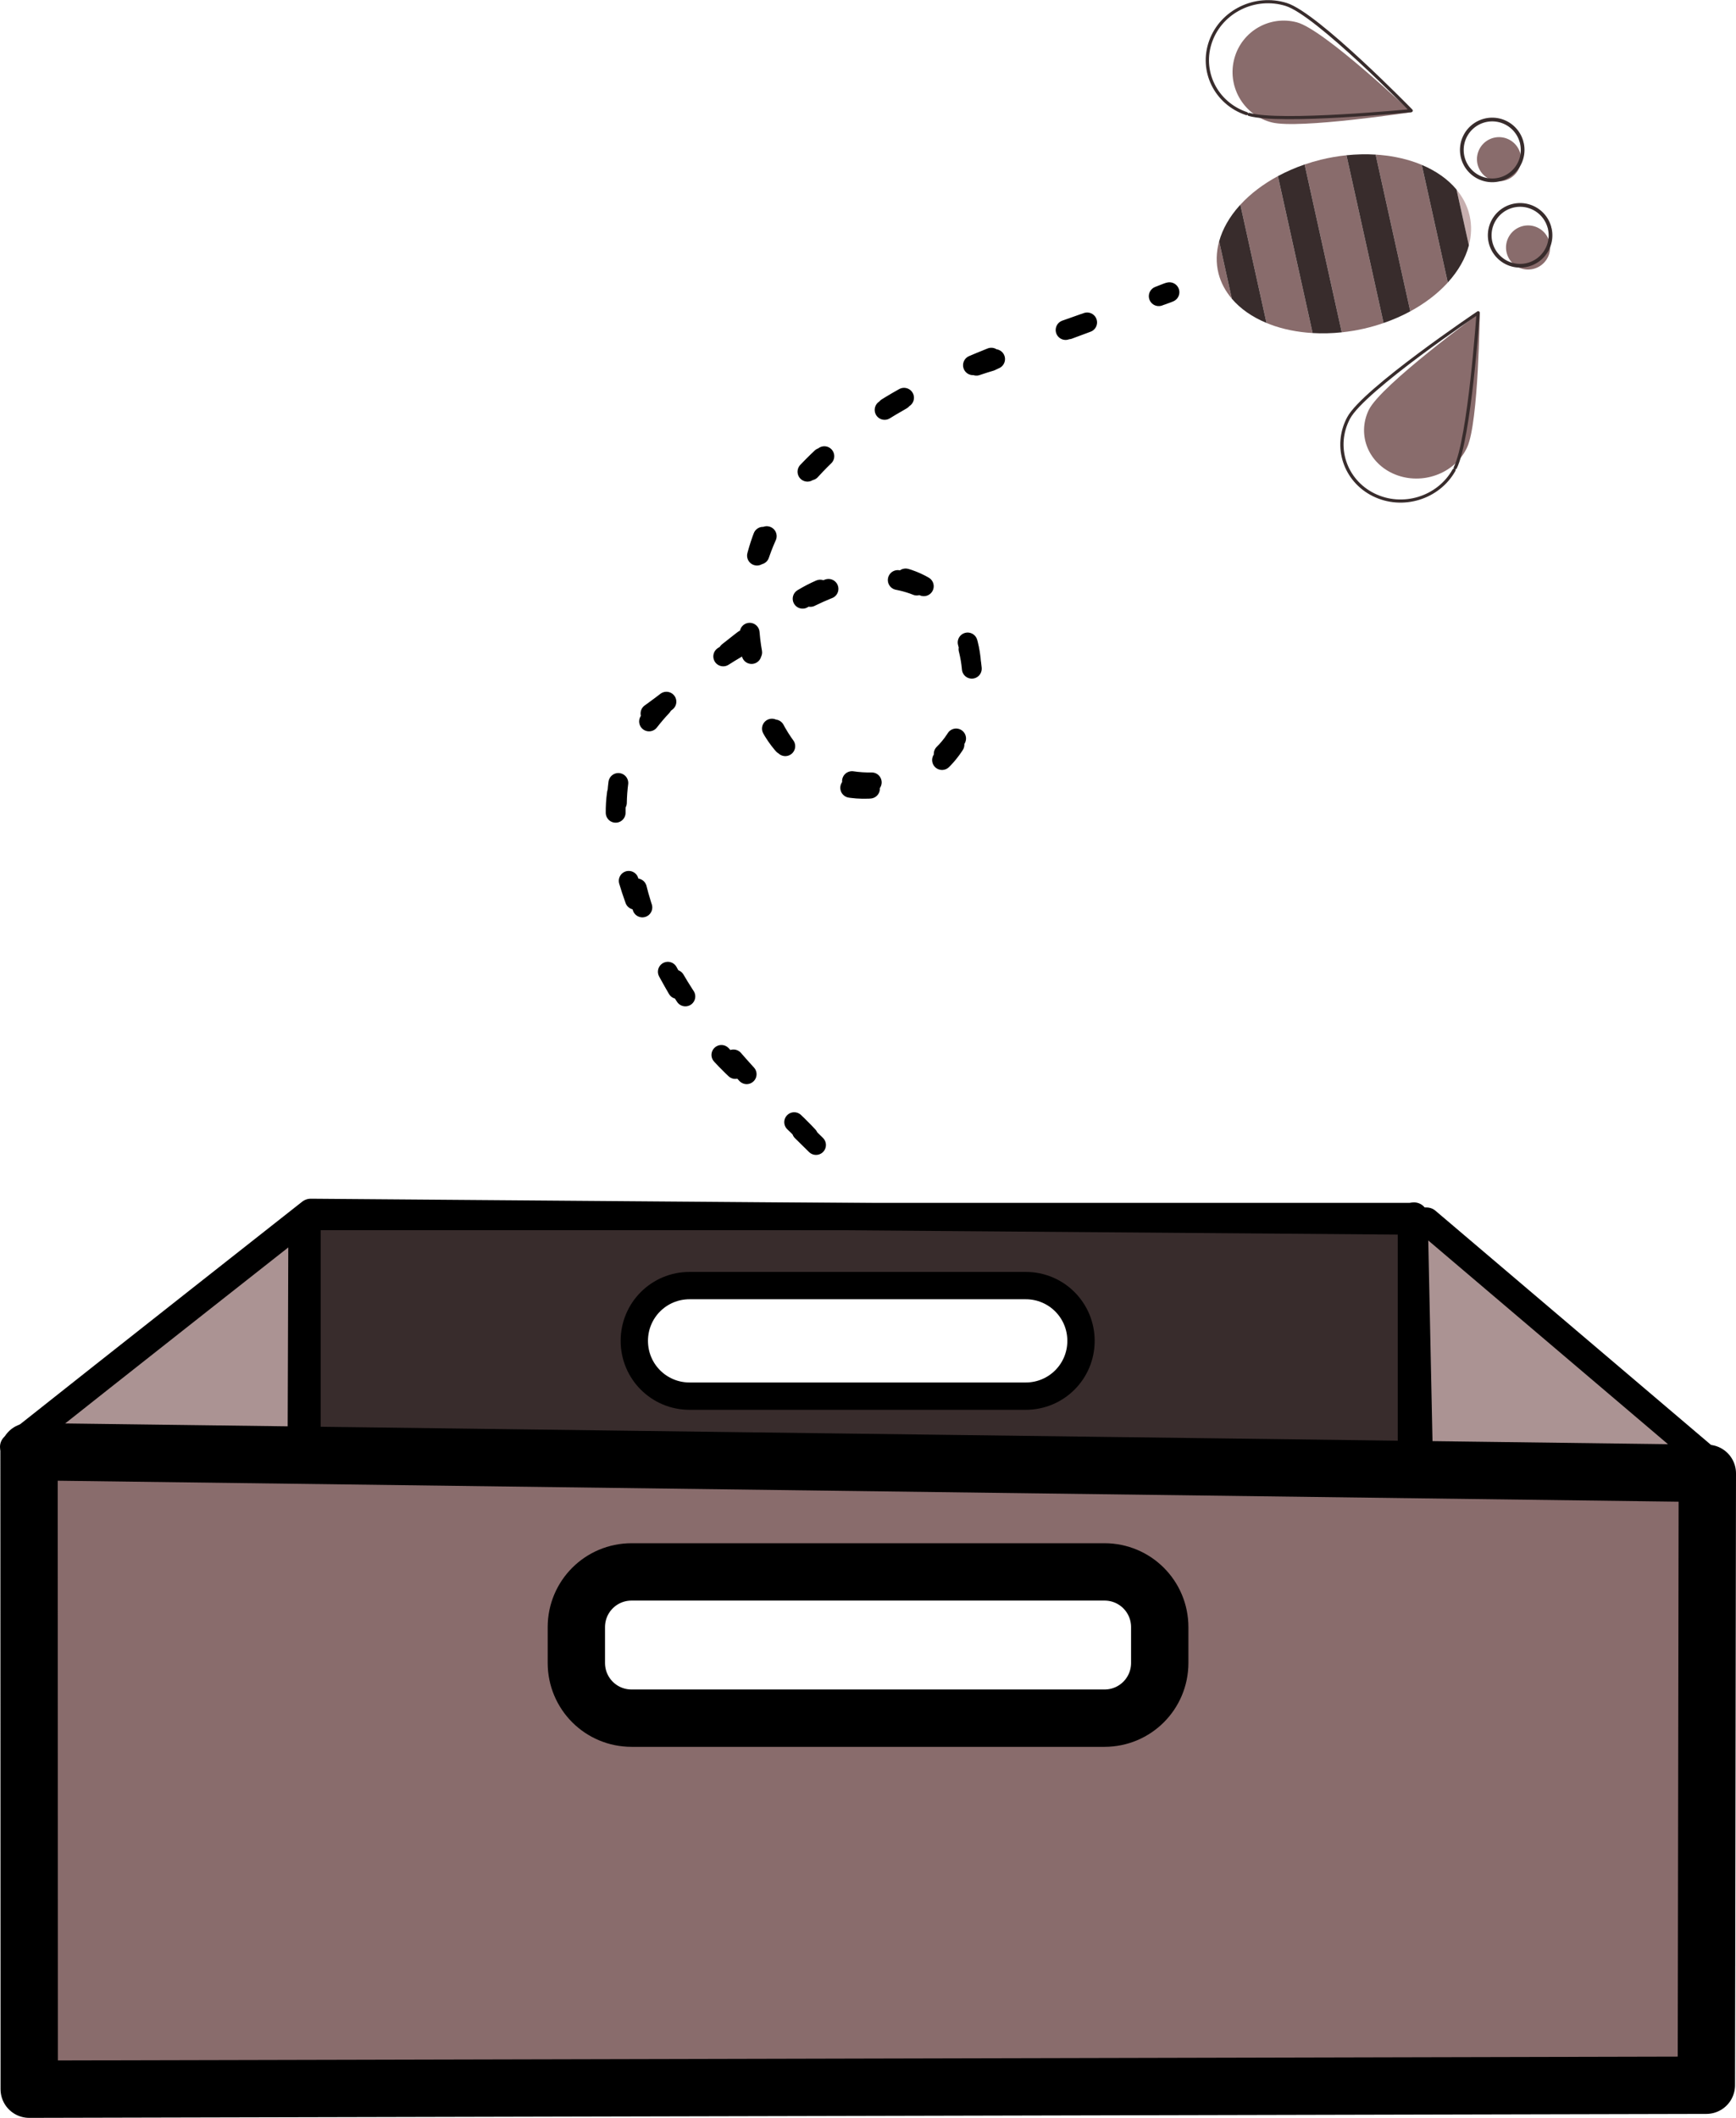 <?xml version="1.0" encoding="UTF-8" standalone="no"?>
<!-- Created with Inkscape (http://www.inkscape.org/) -->

<svg
   version="1.1"
   id="svg1"
   width="485.908"
   height="592.577"
   viewBox="0 0 485.908 592.577"
   sodipodi:docname="g3.svg"
   inkscape:version="1.3 (0e150ed6c4, 2023-07-21)"
   xmlns:inkscape="http://www.inkscape.org/namespaces/inkscape"
   xmlns:sodipodi="http://sodipodi.sourceforge.net/DTD/sodipodi-0.dtd"
   xmlns="http://www.w3.org/2000/svg"
   xmlns:svg="http://www.w3.org/2000/svg">
  <defs
     id="defs1" />
  <sodipodi:namedview
     id="namedview1"
     pagecolor="#ffffff"
     bordercolor="#000000"
     borderopacity="0.25"
     inkscape:showpageshadow="2"
     inkscape:pageopacity="0.0"
     inkscape:pagecheckerboard="0"
     inkscape:deskcolor="#d1d1d1"
     inkscape:zoom="0.9056558"
     inkscape:cx="240.15746"
     inkscape:cy="314.137"
     inkscape:window-width="1866"
     inkscape:window-height="1006"
     inkscape:window-x="0"
     inkscape:window-y="0"
     inkscape:window-maximized="1"
     inkscape:current-layer="g3" />
  <g
     id="g3"
     transform="translate(-225.739,-143.457)"
     inkscape:export-filename="g3.svg"
     inkscape:export-xdpi="96"
     inkscape:export-ydpi="96">
    <g
       id="g7">
      <path
         id="rect5"
         style="fill:#382c2c;fill-opacity:1;stroke:#000000;stroke-width:7.648;stroke-linecap:round;stroke-linejoin:round;stroke-dasharray:none;stroke-opacity:1;paint-order:stroke fill markers"
         d="m 311.668,483.84 v 93.443 h 309.125 V 483.84 Z M 418.75,503.162 h 94.094 c 8.569,0 15.469,6.898 15.469,15.467 0,8.569 -6.9,15.469 -15.469,15.469 H 418.75 c -8.569,0 -15.467,-6.9 -15.467,-15.469 0,-8.569 6.898,-15.467 15.467,-15.467 z" />
      <path
         style="fill:#ab9393;fill-opacity:1;stroke:none;stroke-width:7.648;stroke-linecap:round;stroke-linejoin:round;stroke-dasharray:none;stroke-opacity:1;paint-order:stroke fill markers"
         d="m 234.867,547.361 77.589,-63.865 1.679,140.254 -83.29,-2.262 z"
         id="path6" />
      <path
         style="fill:#ab9393;fill-opacity:1;stroke:none;stroke-width:7.648;stroke-linecap:round;stroke-linejoin:round;stroke-dasharray:none;stroke-opacity:1;paint-order:stroke fill markers"
         d="m 622.239,485.325 -1.683,144.581 81.668,2.117 2.281,-82.601 z"
         id="path7" />
      <path
         id="path4"
         style="fill:none;fill-opacity:1;stroke:#000000;stroke-width:7.648;stroke-linecap:round;stroke-linejoin:round;stroke-dasharray:none;stroke-opacity:1;paint-order:stroke fill markers"
         d="m 622.925,549.261 -1.382,-65.548 m -311.26,0.986 -0.209,61.385 m -80.51,2.182 c 27.503,-21.83 83.138,-65.586 83.138,-65.586 l 312.35,2.449 78.793,66.942 z" />
      <path
         id="path5"
         style="fill:#896c6c;fill-opacity:1;stroke:#000000;stroke-width:16.048;stroke-linecap:round;stroke-linejoin:round;stroke-dasharray:none;stroke-opacity:1;paint-order:stroke fill markers"
         d="m 233.863,549.631 0.053,178.379 469.434,-1.111 0.273,-171.193 z m 168.664,33.643 h 132.357 c 8.569,0 15.467,6.898 15.467,15.467 v 9.988 c 0,8.569 -6.898,15.469 -15.467,15.469 H 402.527 c -8.569,0 -15.467,-6.9 -15.467,-15.469 v -9.988 c 0,-8.569 6.898,-15.467 15.467,-15.467 z" />
    </g>
    <path
       style="fill:none;fill-opacity:1;stroke:#000000;stroke-width:5.548;stroke-linecap:round;stroke-linejoin:round;stroke-dasharray:5.548, 22.192;stroke-dashoffset:0;stroke-opacity:1;paint-order:stroke fill markers"
       id="path12"
       d="m 454.143,463.825 c -21.376,-20.977 -42.959,-42.504 -50.327,-72.534 -17.884,-32.848 9.194,-57.488 36.162,-70.806 16.909,-23.038 59.459,-21.238 57.615,13.315 0.566,39.023 -58.529,37.562 -59.782,-1.253 -12.761,-43.766 27.516,-76.785 65.223,-88.038 11.92,-5.932 55.144,-20.892 49.54,-19.157 -38.501,15.329 -84.945,24.827 -109.692,61.078 -16.26,25.506 -6.054,86.567 32.902,76.67 30.578,-5.413 28.767,-55.508 -1.153,-58.712 -27.939,1.462 -47.957,26.183 -70.023,40.926 -16.862,28.892 4.165,66.114 20.917,90.931 8.638,10.095 19.946,17.459 28.618,27.581 z" />
    <g
       id="g1"
       transform="rotate(-12.477,875.29,-2061.6)">
      <g
         id="g5"
         transform="matrix(0.877,0,0,0.842,13.792,24.136)">
        <path
           id="path5-5"
           style="fill:#896c6c;fill-opacity:1;stroke:none;stroke-width:0.918;stroke-linecap:round;stroke-linejoin:round;stroke-dasharray:none;stroke-dashoffset:0;stroke-opacity:1;paint-order:stroke fill markers"
           d="m 141.903,164.233 c -5.642,7.128 -16.284,8.522 -23.868,3.127 -7.584,-5.396 -9.288,-15.572 -3.822,-22.826 5.466,-7.254 41.293,-23.556 41.293,-23.556 0,0 -7.853,35.265 -13.139,42.64"
           sodipodi:nodetypes="csscc" />
        <path
           id="path4-3"
           style="fill:none;fill-opacity:1;stroke:#382c2c;stroke-width:1.043;stroke-linecap:round;stroke-linejoin:round;stroke-dasharray:none;stroke-dashoffset:0;stroke-opacity:1;paint-order:stroke fill markers"
           d="m 136.621,170.186 c -6.806,7.929 -18.724,8.908 -26.732,2.194 -8.008,-6.713 -9.125,-18.619 -2.505,-26.705 6.62,-8.085 47.63,-24.845 47.63,-24.845 0,0 -11.401,40.432 -17.831,48.669"
           sodipodi:nodetypes="csscc" />
      </g>
      <g
         id="g7-5"
         transform="matrix(0.13,0.833,-0.867,0.125,228.26,-77.617)">
        <path
           id="path6-6"
           style="fill:#896c6c;fill-opacity:1;stroke:none;stroke-width:0.918;stroke-linecap:round;stroke-linejoin:round;stroke-dasharray:none;stroke-dashoffset:0;stroke-opacity:1;paint-order:stroke fill markers"
           d="m 141.903,164.233 c -5.642,7.128 -16.284,8.522 -23.868,3.127 -7.584,-5.396 -9.288,-15.572 -3.822,-22.826 5.466,-7.254 41.293,-23.556 41.293,-23.556 0,0 -7.853,35.265 -13.139,42.64"
           sodipodi:nodetypes="csscc" />
        <path
           id="path7-2"
           style="fill:none;stroke:#382c2c;stroke-width:1.043;stroke-linecap:round;stroke-linejoin:round;stroke-dasharray:none;stroke-dashoffset:0;stroke-opacity:1;paint-order:stroke fill markers"
           d="m 136.621,170.186 c -6.806,7.929 -18.724,8.908 -26.732,2.194 -8.008,-6.713 -9.125,-18.619 -2.505,-26.705 6.62,-8.085 47.63,-24.845 47.63,-24.845 0,0 -11.401,40.432 -17.831,48.669"
           sodipodi:nodetypes="csscc" />
      </g>
      <g
         id="g2">
        <path
           id="path1"
           style="display:inline;fill:#c7afaf;fill-opacity:1;stroke-width:1.104;stroke-linecap:round;stroke-linejoin:round;stroke-dasharray:6.403, 25.611;paint-order:stroke fill markers"
           d="m 151.283,90.926 v 15.988 c 1.306,-2.547 1.998,-5.244 1.998,-7.99 l -0.039,-1.133 c -0.162,-2.361 -0.832,-4.671 -1.959,-6.865 z" />
        <path
           id="path18"
           style="display:inline;fill:#896c6c;fill-opacity:1;stroke-width:1.104;stroke-linecap:round;stroke-linejoin:round;stroke-dasharray:6.403, 25.611;paint-order:stroke fill markers"
           d="m 131.283,76.469 v 44.91 c 4.296,-1.231 8.239,-3.024 11.582,-5.311 0.14,-0.096 0.271,-0.196 0.408,-0.293 V 82.07 c -0.522,-0.369 -1.055,-0.732 -1.613,-1.08 -3.077,-1.918 -6.595,-3.438 -10.377,-4.521 z" />
        <path
           id="path16"
           style="display:inline;fill:#896c6c;fill-opacity:1;stroke-width:1.104;stroke-linecap:round;stroke-linejoin:round;stroke-dasharray:6.403, 25.611;paint-order:stroke fill markers"
           d="m 111.283,74.873 v 48.102 c 2.086,0.235 4.208,0.353 6.352,0.336 1.903,-0.015 3.786,-0.136 5.639,-0.35 V 74.885 c -2.398,-0.276 -4.847,-0.394 -7.314,-0.336 -1.576,0.037 -3.137,0.151 -4.676,0.324 z" />
        <path
           id="path14"
           style="display:inline;fill:#896c6c;fill-opacity:1;stroke-width:1.104;stroke-linecap:round;stroke-linejoin:round;stroke-dasharray:6.403, 25.611;paint-order:stroke fill markers"
           d="m 91.283,115.863 c 0.29,0.203 0.578,0.407 0.879,0.604 3.248,2.121 7.026,3.785 11.111,4.943 V 76.439 c -4.473,1.268 -8.56,3.142 -11.99,5.543 z" />
        <path
           id="path13"
           style="display:inline;fill:#896c6c;fill-opacity:1;stroke-width:1.104;stroke-linecap:round;stroke-linejoin:round;stroke-dasharray:6.403, 25.611;paint-order:stroke fill markers"
           d="m 83.273,90.703 c -1.479,2.792 -2.217,5.766 -2.113,8.787 0.091,2.637 0.822,5.218 2.113,7.656 z" />
        <g
           id="g4">
          <path
             id="path19"
             style="display:inline;fill:#382c2c;fill-opacity:1;stroke-width:1.104;stroke-linecap:round;stroke-linejoin:round;stroke-dasharray:6.403, 25.611;paint-order:stroke fill markers"
             d="m 143.273,82.07 v 33.705 c 3.61,-2.553 6.327,-5.58 8.01,-8.861 V 90.926 c -1.688,-3.287 -4.411,-6.311 -8.01,-8.855 z" />
          <path
             id="path17"
             style="display:inline;fill:#382c2c;fill-opacity:1;stroke-width:1.104;stroke-linecap:round;stroke-linejoin:round;stroke-dasharray:6.403, 25.611;paint-order:stroke fill markers"
             d="m 123.273,74.885 v 48.076 c 2.76,-0.318 5.448,-0.848 8.01,-1.582 V 76.469 c -2.565,-0.735 -5.253,-1.266 -8.01,-1.584 z" />
          <path
             id="path15"
             style="display:inline;fill:#382c2c;fill-opacity:1;stroke-width:1.104;stroke-linecap:round;stroke-linejoin:round;stroke-dasharray:6.403, 25.611;paint-order:stroke fill markers"
             d="m 103.273,76.439 v 44.971 c 2.565,0.727 5.252,1.253 8.01,1.564 V 74.873 c -2.762,0.312 -5.448,0.84 -8.01,1.566 z" />
          <path
             id="path12-9"
             style="display:inline;fill:#382c2c;fill-opacity:1;stroke-width:1.104;stroke-linecap:round;stroke-linejoin:round;stroke-dasharray:6.403, 25.611;paint-order:stroke fill markers"
             d="m 83.273,90.703 v 16.443 c 1.713,3.234 4.427,6.209 8.01,8.717 V 81.982 c -0.098,0.069 -0.202,0.133 -0.299,0.203 -3.447,2.471 -6.049,5.379 -7.711,8.518 z" />
        </g>
      </g>
      <g
         id="g9">
        <path
           style="fill:#896c6c;fill-opacity:1;stroke:none;stroke-width:0.757;stroke-linecap:round;stroke-linejoin:round;stroke-opacity:1;paint-order:stroke fill markers"
           id="path8"
           sodipodi:type="arc"
           sodipodi:cx="164.72523"
           sodipodi:cy="85.186172"
           sodipodi:rx="6.1700797"
           sodipodi:ry="6.1700797"
           sodipodi:start="0"
           sodipodi:end="6.2366971"
           sodipodi:open="true"
           sodipodi:arc-type="arc"
           d="m 170.895,85.186 a 6.17,6.17 0 0 1 -6.098,6.17 6.17,6.17 0 0 1 -6.24,-6.026 6.17,6.17 0 0 1 5.953,-6.31 6.17,6.17 0 0 1 6.378,5.88" />
        <path
           style="fill:#896c6c;fill-opacity:1;stroke:none;stroke-width:0.757;stroke-linecap:round;stroke-linejoin:round;stroke-opacity:1;paint-order:stroke fill markers"
           id="path9"
           sodipodi:type="arc"
           sodipodi:cx="167.3286"
           sodipodi:cy="111.06082"
           sodipodi:rx="6.1700797"
           sodipodi:ry="6.1700797"
           sodipodi:start="0"
           sodipodi:end="6.2366971"
           sodipodi:open="true"
           sodipodi:arc-type="arc"
           d="m 173.499,111.061 a 6.17,6.17 0 0 1 -6.098,6.17 6.17,6.17 0 0 1 -6.24,-6.026 6.17,6.17 0 0 1 5.953,-6.31 6.17,6.17 0 0 1 6.378,5.88" />
        <path
           style="fill:none;fill-opacity:1;stroke:#382c2c;stroke-width:1.043;stroke-linecap:round;stroke-linejoin:round;stroke-opacity:1;paint-order:stroke fill markers"
           id="path2"
           sodipodi:type="arc"
           sodipodi:cx="163.43175"
           sodipodi:cy="82.243889"
           sodipodi:rx="8.5074139"
           sodipodi:ry="8.5074139"
           sodipodi:start="0"
           sodipodi:end="6.2366971"
           sodipodi:open="true"
           sodipodi:arc-type="arc"
           d="m 171.939,82.244 a 8.507,8.507 0 0 1 -8.409,8.507 8.507,8.507 0 0 1 -8.604,-8.309 8.507,8.507 0 0 1 8.209,-8.7 8.507,8.507 0 0 1 8.795,8.107" />
        <path
           style="fill:none;fill-opacity:1;stroke:#382c2c;stroke-width:1.043;stroke-linecap:round;stroke-linejoin:round;stroke-opacity:1;paint-order:stroke fill markers"
           id="path3"
           sodipodi:type="arc"
           sodipodi:cx="165.88809"
           sodipodi:cy="107.26208"
           sodipodi:rx="8.5074139"
           sodipodi:ry="8.5074139"
           sodipodi:start="0"
           sodipodi:end="6.2366971"
           sodipodi:open="true"
           sodipodi:arc-type="arc"
           d="m 174.396,107.262 a 8.507,8.507 0 0 1 -8.409,8.507 8.507,8.507 0 0 1 -8.604,-8.309 8.507,8.507 0 0 1 8.209,-8.7 8.507,8.507 0 0 1 8.795,8.107" />
      </g>
    </g>
  </g>
</svg>
